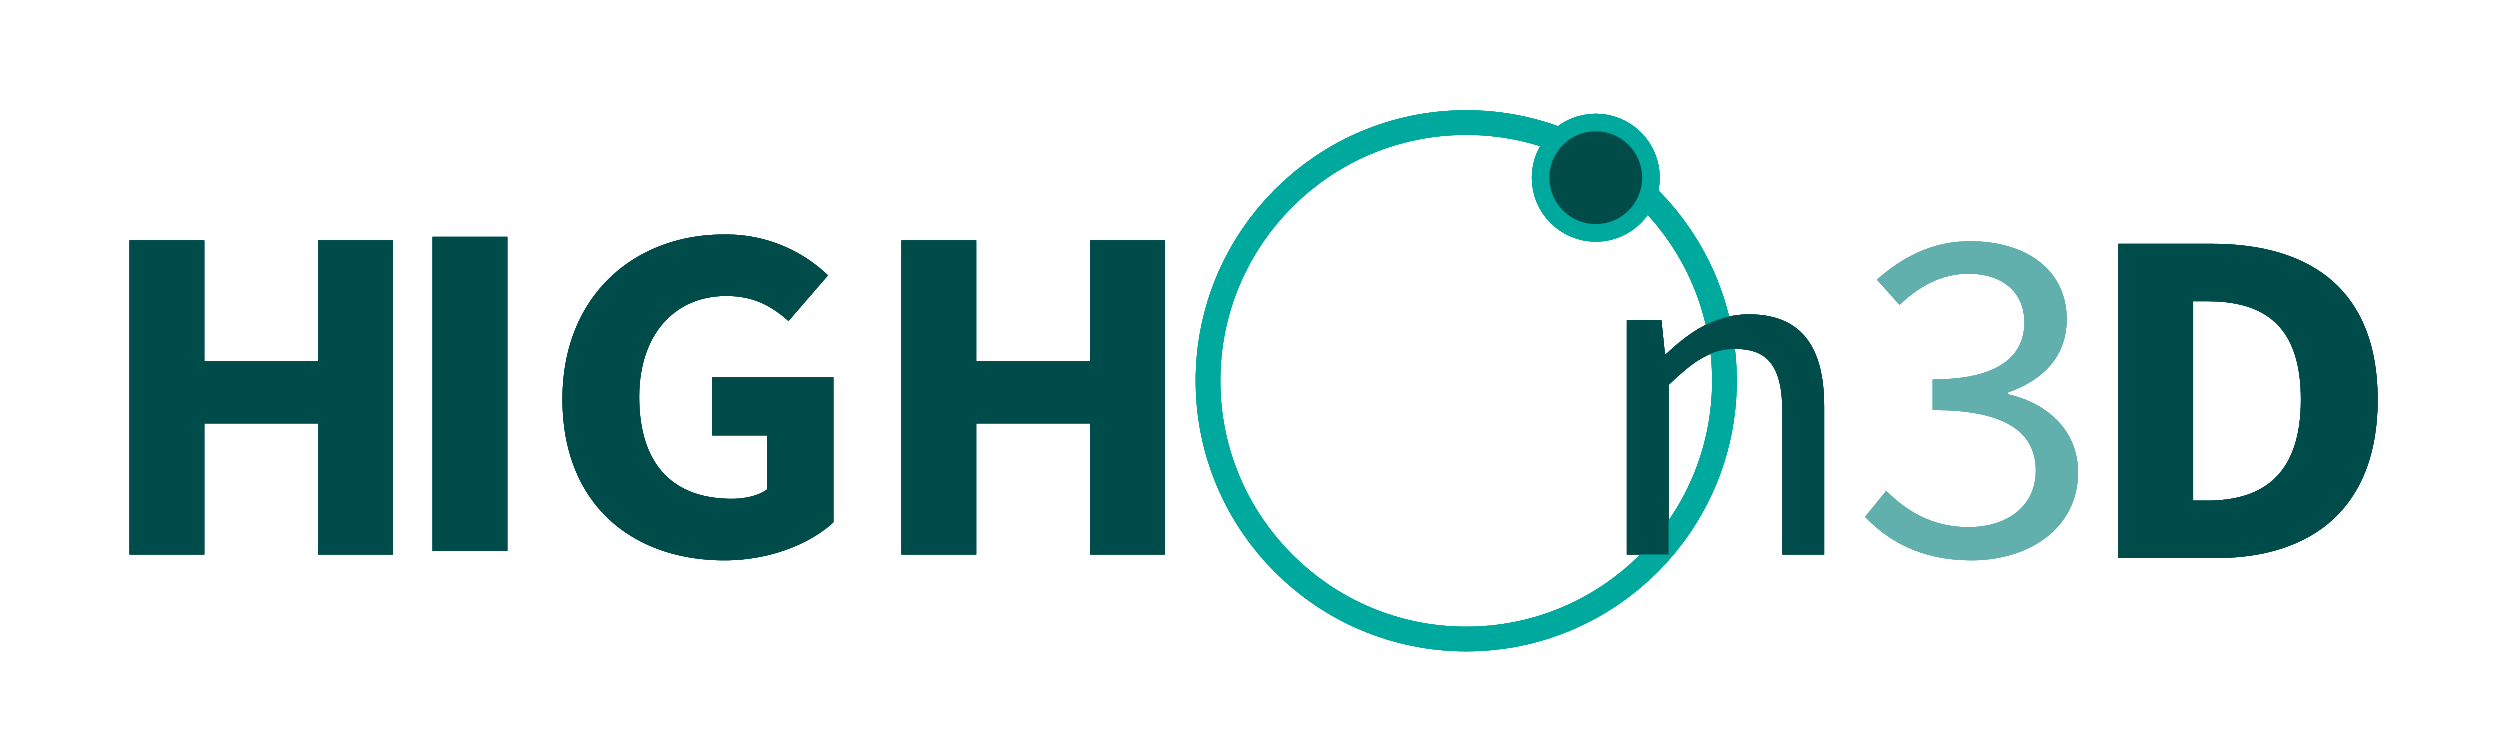 <svg id="highon3d" xmlns="http://www.w3.org/2000/svg" viewBox="0 0 714 210"><defs><style>.cls-1,.cls-2{fill:none;}.cls-2,.cls-5{stroke:#00a99d;stroke-miterlimit:10;}.cls-2{stroke-width:7px;}.cls-3{fill:#004c4a;}.cls-4{fill:#62b0ad;}.cls-5{fill:#014c48;stroke-width:5px;}</style></defs><title>Highon3d</title><ellipse class="cls-1" cx="418.5" cy="109" rx="74" ry="73.5"/><circle class="cls-2" cx="418.75" cy="108.75" r="73.75"/><path class="cls-3" d="M596,697.65h21.33v34.57h32.56V697.65h21.33v89.7H649.89V749.9H617.33v37.45H596Z" transform="translate(-559 -629)"/><path class="cls-3" d="M682.55,696.65h21.33v89.7H682.55Z" transform="translate(-559 -629)"/><path class="cls-3" d="M719.66,743c0-29.76,20.79-47,46-47a41.92,41.92,0,0,1,29.77,11.64l-11.24,13c-4.68-4.1-9.72-7.14-17.81-7.14-14.52,0-24.84,10.84-24.84,28.83,0,18.44,8.79,29.15,26.54,29.15,3.78,0,7.7-.94,10-2.67V753.34H762.42V736.78H797v41.36c-6.5,6.05-18,10.86-31.12,10.86C739.87,789,719.66,773.23,719.66,743Z" transform="translate(-559 -629)"/><path class="cls-3" d="M816.46,697.65h21.33v34.57h32.56V697.65h21.33v89.7H870.35V749.9H837.79v37.45H816.46Z" transform="translate(-559 -629)"/><path class="cls-3" d="M1023.64,720.45h9.84l1,9.65h.4c6.7-6.27,13.94-11.3,23.6-11.3,14.82,0,21.48,9.1,21.48,26.16v42.39h-11.91V746.42c0-12.46-4-17.79-13.27-17.79-7.19,0-12.18,3.49-19.23,10.27v48.45h-11.91Z" transform="translate(-559 -629)"/><path class="cls-4" d="M1091.7,776.61l6-7.38c5.56,5.48,12.76,10.35,23.58,10.35,11.21,0,19.17-6.24,19.17-16.09,0-10.43-7.56-17.42-29.46-17.42v-8.68c19.55,0,26.2-7.16,26.2-16.35,0-8.53-6.17-13.9-16-13.9-7.73,0-14.26,3.7-19.69,8.9l-6.41-7.18c7.15-6.29,15.6-10.94,26.53-10.94,16,0,27.61,8.12,27.61,22.29,0,10.57-6.75,17.33-16.77,20.85v.55c11.15,2.51,20,10.26,20,22.31,0,15.65-13.57,25.08-30.48,25.08C1107.22,789,1097.92,783.1,1091.7,776.61Z" transform="translate(-559 -629)"/><path class="cls-3" d="M1164,698.65h26.67c28.81,0,47.37,13.63,47.37,44.46s-18.56,45.24-46.18,45.24H1164ZM1189.33,772c16,0,26.82-7.46,26.82-28.91S1205.33,715,1189.33,715h-4v57Z" transform="translate(-559 -629)"/><circle class="cls-5" cx="455.75" cy="50.75" r="15.75"/><rect id="_Slice_" data-name="&lt;Slice&gt;" class="cls-1" width="714" height="210"/><ellipse class="cls-1" cx="418.5" cy="109" rx="74" ry="73.5"/><circle class="cls-2" cx="418.75" cy="108.75" r="73.75"/><path class="cls-3" d="M596,697.65h21.33v34.57h32.56V697.65h21.33v89.7H649.89V749.9H617.33v37.45H596Z" transform="translate(-559 -629)"/><path class="cls-3" d="M682.55,696.65h21.33v89.7H682.55Z" transform="translate(-559 -629)"/><path class="cls-3" d="M719.66,743c0-29.76,20.79-47,46-47a41.92,41.92,0,0,1,29.77,11.64l-11.24,13c-4.68-4.1-9.72-7.14-17.81-7.14-14.52,0-24.84,10.84-24.84,28.83,0,18.44,8.79,29.15,26.54,29.15,3.78,0,7.7-.94,10-2.67V753.34H762.42V736.78H797v41.36c-6.5,6.05-18,10.86-31.12,10.86C739.87,789,719.66,773.23,719.66,743Z" transform="translate(-559 -629)"/><path class="cls-3" d="M816.46,697.65h21.33v34.57h32.56V697.65h21.33v89.7H870.35V749.9H837.79v37.45H816.46Z" transform="translate(-559 -629)"/><path class="cls-3" d="M1023.64,720.45h9.84l1,9.65h.4c6.7-6.27,13.94-11.3,23.6-11.3,14.82,0,21.48,9.1,21.48,26.16v42.39h-11.91V746.42c0-12.46-4-17.79-13.27-17.79-7.19,0-12.18,3.49-19.23,10.27v48.45h-11.91Z" transform="translate(-559 -629)"/><path class="cls-4" d="M1091.7,776.61l6-7.38c5.56,5.48,12.76,10.35,23.58,10.35,11.21,0,19.17-6.24,19.17-16.09,0-10.43-7.56-17.42-29.46-17.42v-8.68c19.55,0,26.2-7.16,26.2-16.35,0-8.53-6.17-13.9-16-13.9-7.73,0-14.26,3.7-19.69,8.9l-6.41-7.18c7.15-6.29,15.6-10.94,26.53-10.94,16,0,27.61,8.12,27.61,22.29,0,10.57-6.75,17.33-16.77,20.85v.55c11.15,2.51,20,10.26,20,22.31,0,15.65-13.57,25.08-30.48,25.08C1107.22,789,1097.92,783.1,1091.7,776.61Z" transform="translate(-559 -629)"/><path class="cls-3" d="M1164,698.65h26.67c28.81,0,47.37,13.63,47.37,44.46s-18.56,45.24-46.18,45.24H1164ZM1189.33,772c16,0,26.82-7.46,26.82-28.91S1205.33,715,1189.33,715h-4v57Z" transform="translate(-559 -629)"/><circle class="cls-5" cx="455.75" cy="50.75" r="15.75"/><rect id="_Slice_2" data-name="&lt;Slice&gt;" class="cls-1" width="714" height="210"/><ellipse class="cls-1" cx="418.5" cy="109" rx="74" ry="73.5"/><circle class="cls-2" cx="418.75" cy="108.75" r="73.75"/><path class="cls-3" d="M596,697.65h21.33v34.57h32.56V697.65h21.33v89.7H649.89V749.9H617.33v37.45H596Z" transform="translate(-559 -629)"/><path class="cls-3" d="M682.55,696.65h21.33v89.7H682.55Z" transform="translate(-559 -629)"/><path class="cls-3" d="M719.66,743c0-29.76,20.79-47,46-47a41.92,41.92,0,0,1,29.77,11.64l-11.24,13c-4.68-4.1-9.72-7.14-17.81-7.14-14.52,0-24.84,10.84-24.84,28.83,0,18.44,8.79,29.15,26.54,29.15,3.78,0,7.7-.94,10-2.67V753.34H762.42V736.78H797v41.36c-6.5,6.05-18,10.86-31.12,10.86C739.87,789,719.66,773.23,719.66,743Z" transform="translate(-559 -629)"/><path class="cls-3" d="M816.46,697.65h21.33v34.57h32.56V697.65h21.33v89.7H870.35V749.9H837.79v37.45H816.46Z" transform="translate(-559 -629)"/><path class="cls-3" d="M1023.64,720.45h9.84l1,9.65h.4c6.7-6.27,13.94-11.3,23.6-11.3,14.82,0,21.48,9.1,21.48,26.16v42.39h-11.91V746.42c0-12.46-4-17.79-13.27-17.79-7.19,0-12.18,3.49-19.23,10.27v48.45h-11.91Z" transform="translate(-559 -629)"/><path class="cls-4" d="M1091.7,776.61l6-7.38c5.56,5.48,12.76,10.35,23.58,10.35,11.21,0,19.17-6.24,19.17-16.09,0-10.43-7.56-17.42-29.46-17.42v-8.68c19.55,0,26.2-7.16,26.2-16.35,0-8.53-6.17-13.9-16-13.9-7.73,0-14.26,3.7-19.69,8.9l-6.41-7.18c7.15-6.29,15.6-10.94,26.53-10.94,16,0,27.61,8.12,27.61,22.29,0,10.57-6.75,17.33-16.77,20.85v.55c11.15,2.51,20,10.26,20,22.31,0,15.65-13.57,25.08-30.48,25.08C1107.22,789,1097.92,783.1,1091.7,776.61Z" transform="translate(-559 -629)"/><path class="cls-3" d="M1164,698.65h26.67c28.81,0,47.37,13.63,47.37,44.46s-18.56,45.24-46.18,45.24H1164ZM1189.33,772c16,0,26.82-7.46,26.82-28.91S1205.33,715,1189.33,715h-4v57Z" transform="translate(-559 -629)"/><circle class="cls-5" cx="455.75" cy="50.75" r="15.75"/><rect id="_Slice_3" data-name="&lt;Slice&gt;" class="cls-1" width="714" height="210"/><ellipse class="cls-1" cx="418.5" cy="109" rx="74" ry="73.5"/><circle class="cls-2" cx="418.75" cy="108.75" r="73.75"/><path class="cls-3" d="M596,697.65h21.33v34.57h32.56V697.65h21.33v89.7H649.89V749.9H617.33v37.45H596Z" transform="translate(-559 -629)"/><path class="cls-3" d="M682.55,696.65h21.33v89.7H682.55Z" transform="translate(-559 -629)"/><path class="cls-3" d="M719.66,743c0-29.76,20.79-47,46-47a41.92,41.92,0,0,1,29.77,11.64l-11.24,13c-4.68-4.1-9.72-7.14-17.81-7.14-14.52,0-24.84,10.84-24.84,28.83,0,18.44,8.79,29.15,26.54,29.15,3.78,0,7.7-.94,10-2.67V753.34H762.42V736.78H797v41.36c-6.5,6.05-18,10.86-31.12,10.86C739.87,789,719.66,773.23,719.66,743Z" transform="translate(-559 -629)"/><path class="cls-3" d="M816.46,697.65h21.33v34.57h32.56V697.65h21.33v89.7H870.35V749.9H837.79v37.45H816.46Z" transform="translate(-559 -629)"/><path class="cls-3" d="M1023.64,720.45h9.84l1,9.65h.4c6.7-6.27,13.94-11.3,23.6-11.3,14.82,0,21.48,9.1,21.48,26.16v42.39h-11.91V746.42c0-12.46-4-17.79-13.27-17.79-7.19,0-12.18,3.49-19.23,10.27v48.45h-11.91Z" transform="translate(-559 -629)"/><path class="cls-4" d="M1091.7,776.61l6-7.38c5.56,5.48,12.76,10.35,23.58,10.35,11.21,0,19.17-6.24,19.17-16.09,0-10.43-7.56-17.42-29.46-17.42v-8.68c19.55,0,26.2-7.16,26.2-16.35,0-8.53-6.17-13.9-16-13.9-7.73,0-14.26,3.7-19.69,8.9l-6.41-7.18c7.15-6.29,15.6-10.94,26.53-10.94,16,0,27.61,8.12,27.61,22.29,0,10.57-6.75,17.33-16.77,20.85v.55c11.15,2.51,20,10.26,20,22.31,0,15.65-13.57,25.08-30.48,25.08C1107.22,789,1097.92,783.1,1091.7,776.61Z" transform="translate(-559 -629)"/><path class="cls-3" d="M1164,698.65h26.67c28.81,0,47.37,13.63,47.37,44.46s-18.56,45.24-46.18,45.24H1164ZM1189.33,772c16,0,26.82-7.46,26.82-28.91S1205.33,715,1189.33,715h-4v57Z" transform="translate(-559 -629)"/><circle class="cls-5" cx="455.75" cy="50.75" r="15.75"/><rect id="_Slice_4" data-name="&lt;Slice&gt;" class="cls-1" width="714" height="210"/></svg>